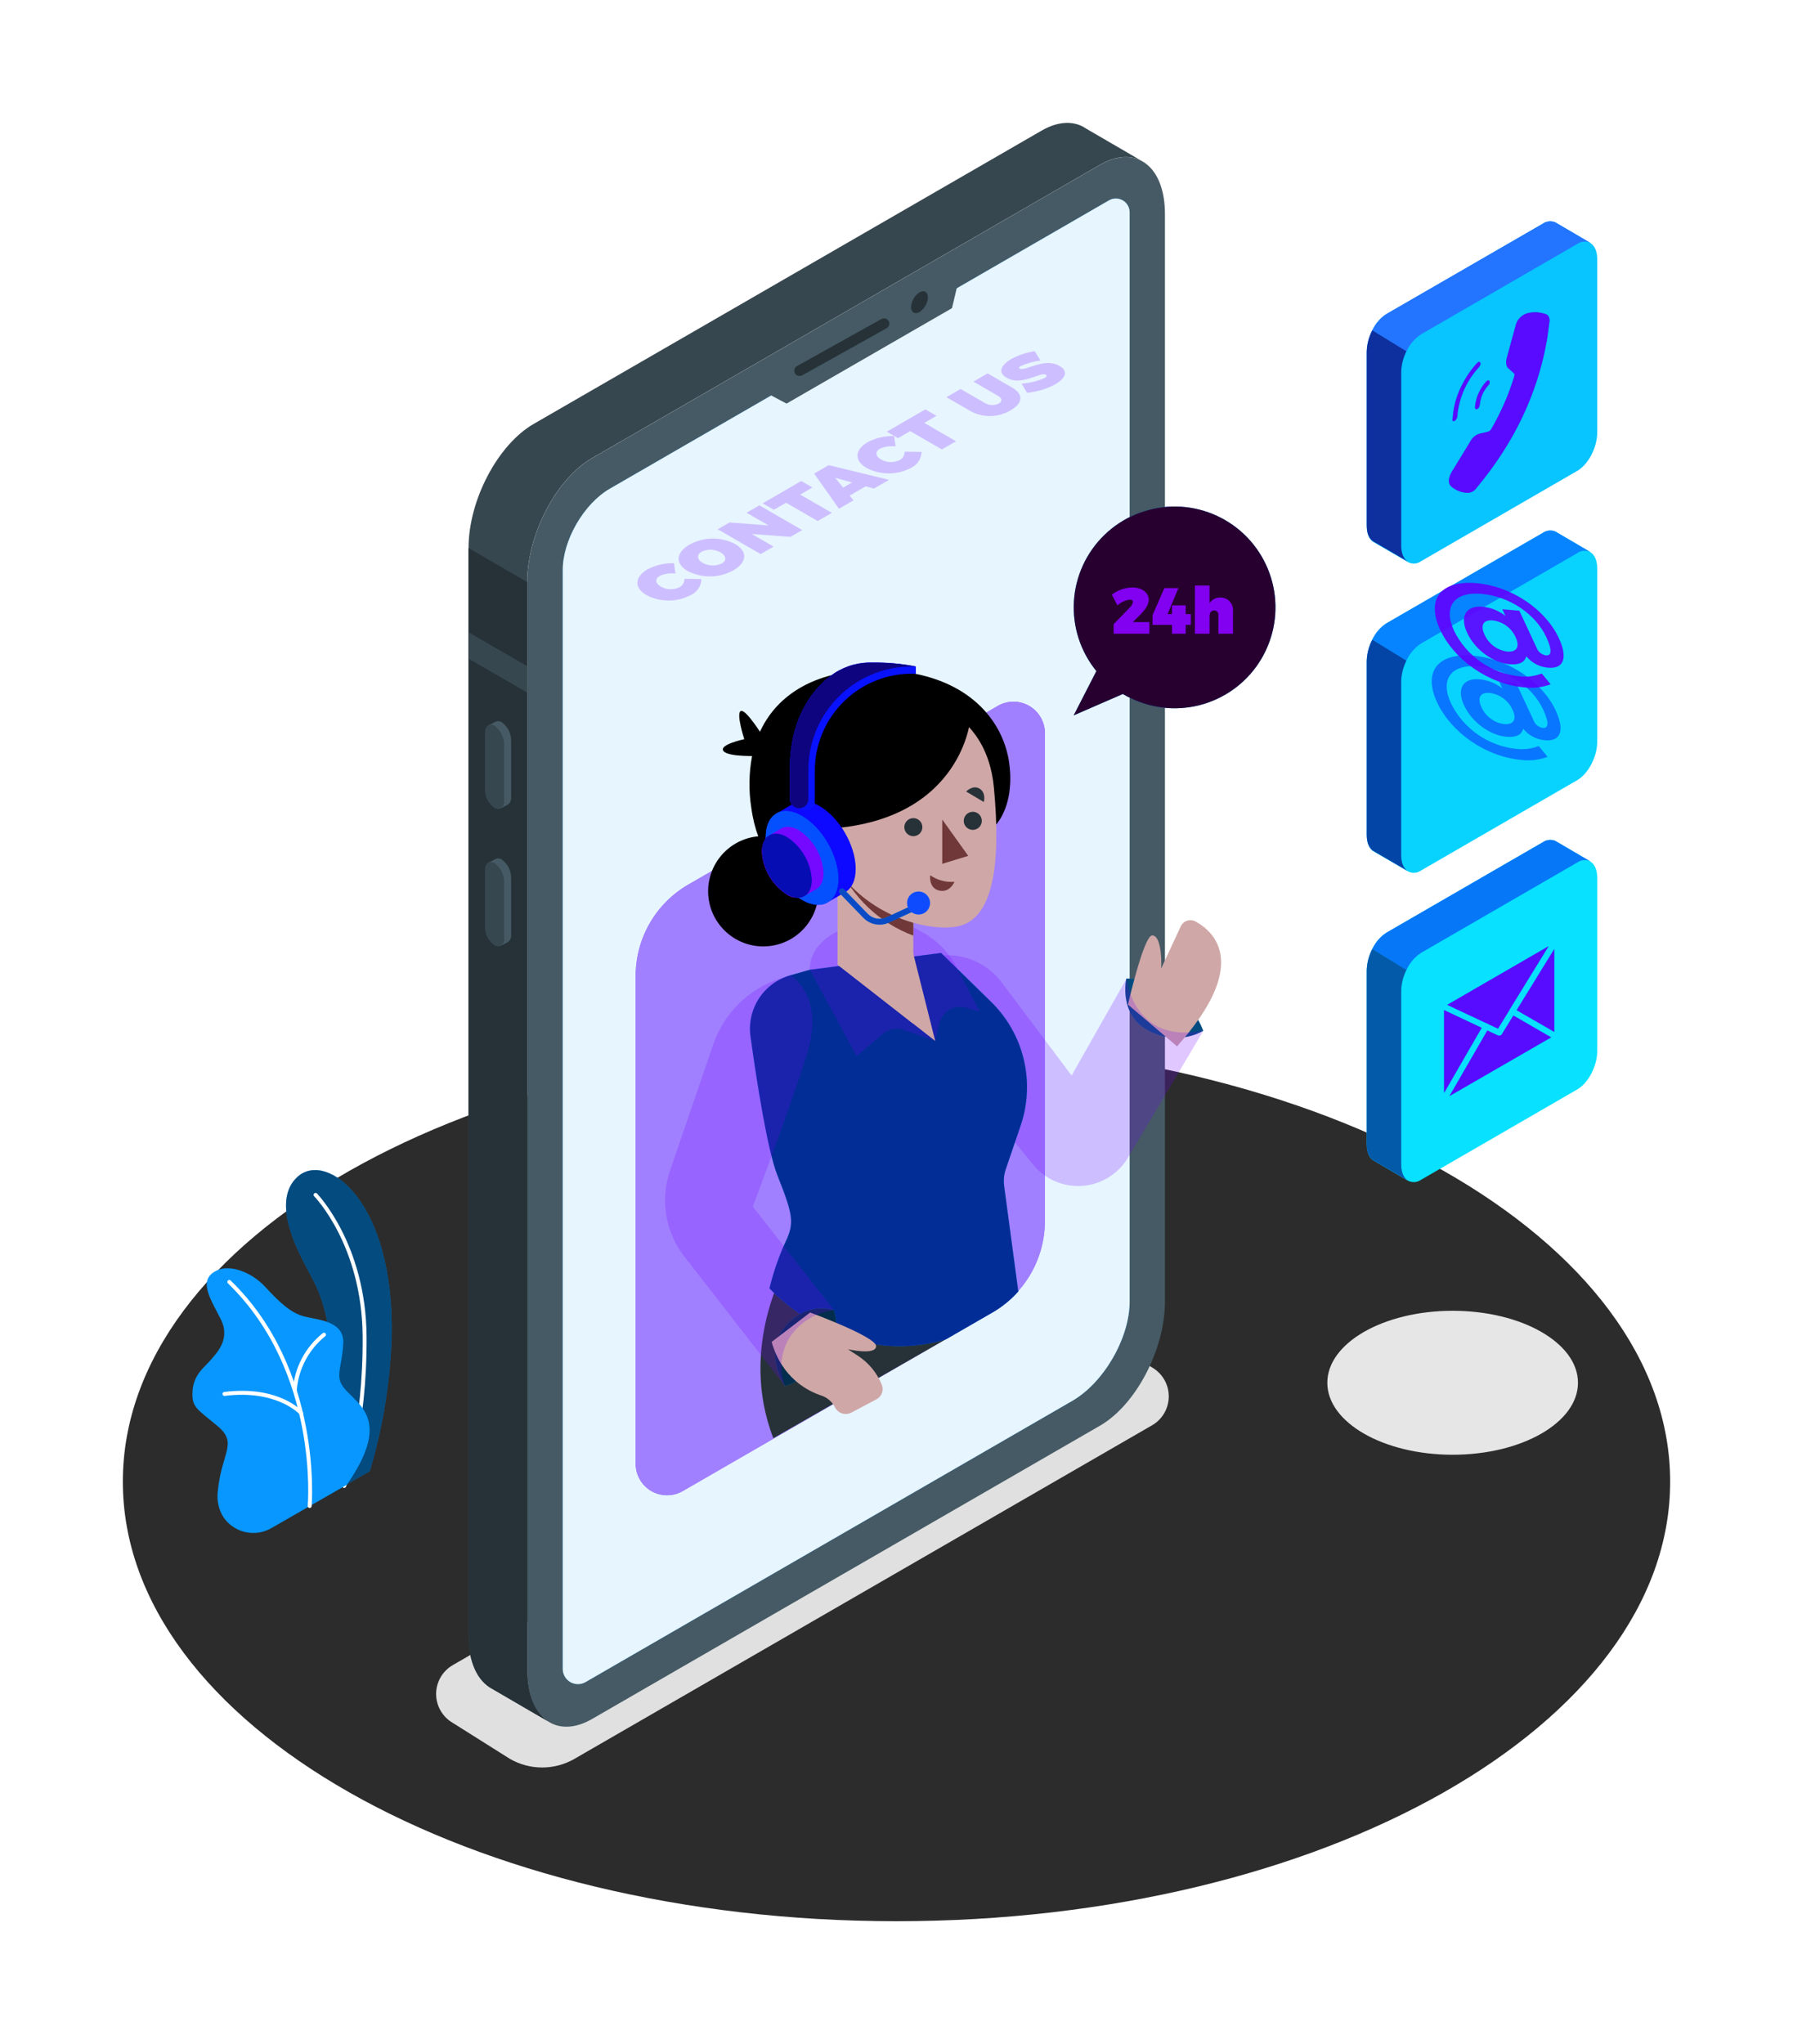<svg width="759" height="865" viewBox="0 0 759 865" fill="none" xmlns="http://www.w3.org/2000/svg">
<g filter="url(#filter0_d_169_1110)">
<path d="M379.5 781C198.627 781 52 697.719 52 594.986C52 492.253 198.627 408.972 379.5 408.972C560.373 408.972 707 492.253 707 594.986C707 697.719 560.373 781 379.5 781Z" fill="#2C2C2C"/>
<path d="M243.215 712.271L487.68 571.14C489.831 569.901 491.617 568.118 492.859 565.969C494.101 563.821 494.755 561.383 494.755 558.901C494.755 556.42 494.101 553.982 492.859 551.834C491.617 549.685 489.831 547.902 487.68 546.663L463.565 531.458C459.402 529.061 454.682 527.799 449.878 527.799C445.074 527.799 440.354 529.061 436.191 531.458L191.692 672.605C189.542 673.844 187.755 675.628 186.514 677.776C185.272 679.925 184.618 682.362 184.618 684.844C184.618 687.326 185.272 689.763 186.514 691.912C187.755 694.06 189.542 695.844 191.692 697.083L215.808 712.271C219.973 714.681 224.699 715.95 229.511 715.95C234.323 715.95 239.05 714.681 243.215 712.271Z" fill="#E0E0E0"/>
<path d="M614.924 583.603C585.625 583.603 561.873 569.966 561.873 553.144C561.873 536.321 585.625 522.684 614.924 522.684C644.224 522.684 667.976 536.321 667.976 553.144C667.976 569.966 644.224 583.603 614.924 583.603Z" fill="#E6E6E6"/>
<path d="M156.524 590.582L133.256 603.959C133.256 603.959 145.139 566.62 138.807 528.982C136.414 514.758 131.278 507.695 129.483 503.89C127.688 500.085 113.777 476.571 126.159 465.803C138.541 455.035 167.344 476.687 165.782 534.632C165.071 553.598 161.961 572.398 156.524 590.582Z" fill="#0897FF"/>
<path opacity="0.5" d="M156.524 590.582L133.256 603.959C133.256 603.959 145.139 566.62 138.807 528.982C136.414 514.758 131.278 507.695 129.483 503.89C127.688 500.085 113.777 476.571 126.159 465.803C138.541 455.035 167.344 476.687 165.782 534.632C165.071 553.598 161.961 572.398 156.524 590.582Z" fill="black"/>
<path d="M145.704 597.628C145.874 597.632 146.04 597.582 146.18 597.487C146.32 597.392 146.427 597.255 146.486 597.096C146.569 596.847 155.461 572.553 155.178 533.502C154.895 494.451 134.37 473.248 134.17 473.048C134.093 472.97 134.001 472.909 133.9 472.866C133.798 472.824 133.69 472.802 133.58 472.802C133.47 472.802 133.362 472.824 133.261 472.866C133.159 472.909 133.067 472.97 132.99 473.048C132.912 473.125 132.85 473.217 132.808 473.319C132.766 473.42 132.744 473.528 132.744 473.638C132.744 473.748 132.766 473.856 132.808 473.958C132.85 474.059 132.912 474.151 132.99 474.228C133.19 474.427 153.233 495 153.516 533.519C153.799 572.037 145.023 596.299 144.923 596.531C144.848 596.738 144.859 596.967 144.952 597.166C145.046 597.366 145.215 597.52 145.422 597.595C145.513 597.623 145.609 597.634 145.704 597.628Z" fill="white"/>
<path d="M146.818 596.299L115.007 614.578C111.693 616.537 107.761 617.175 103.997 616.365C100.233 615.555 96.912 613.356 94.697 610.207C92.592 606.932 91.704 603.021 92.188 599.157C93.717 582.639 100.897 578.834 92.105 571.472C83.313 564.111 81.019 563.596 81.518 556.517C82.016 549.438 86.853 546.347 89.146 543.555C91.44 540.764 97.789 534.914 93.468 526.273C89.146 517.632 83.246 509.274 92.188 505.452C97.523 503.159 106.415 506.216 112.265 512.564C118.115 518.912 122.935 523.482 128.536 525.01C134.137 526.539 145.804 526.789 145.306 536.443C144.807 546.098 142.248 549.405 144.541 553.709C148.862 561.751 167.66 566.321 146.818 596.299Z" fill="#0897FF"/>
<path d="M131.095 606.136C131.302 606.13 131.5 606.049 131.653 605.908C131.805 605.768 131.902 605.578 131.926 605.372C131.926 604.807 136.813 547.776 97.589 509.822C97.427 509.689 97.221 509.621 97.012 509.634C96.802 509.646 96.605 509.737 96.46 509.888C96.315 510.04 96.233 510.24 96.229 510.45C96.226 510.66 96.302 510.863 96.442 511.019C135.101 548.424 130.314 604.657 130.264 605.222C130.246 605.44 130.314 605.656 130.454 605.824C130.594 605.992 130.794 606.098 131.012 606.119L131.095 606.136Z" fill="white"/>
<path d="M124.797 557.049C125.006 557.049 125.208 556.971 125.362 556.829C125.516 556.688 125.611 556.493 125.628 556.284C125.976 551.865 127.221 547.562 129.287 543.64C131.353 539.717 134.196 536.256 137.644 533.469C137.734 533.406 137.81 533.326 137.869 533.233C137.928 533.14 137.968 533.037 137.986 532.929C138.005 532.82 138.002 532.71 137.977 532.603C137.953 532.496 137.907 532.395 137.843 532.305C137.782 532.216 137.703 532.14 137.612 532.081C137.521 532.023 137.419 531.983 137.312 531.965C137.205 531.946 137.096 531.949 136.99 531.973C136.884 531.998 136.785 532.043 136.697 532.106C133.022 535.019 129.994 538.664 127.802 542.809C125.611 546.953 124.304 551.508 123.966 556.185C123.947 556.407 124.017 556.627 124.16 556.798C124.303 556.97 124.508 557.077 124.73 557.098L124.797 557.049Z" fill="white"/>
<path d="M127.505 566.836C127.706 566.838 127.901 566.767 128.054 566.637C128.219 566.49 128.32 566.284 128.335 566.064C128.351 565.843 128.28 565.626 128.137 565.457C127.738 564.992 117.916 554.157 94.897 557.032C94.679 557.061 94.481 557.175 94.347 557.35C94.213 557.524 94.154 557.745 94.182 557.963C94.211 558.182 94.325 558.381 94.499 558.517C94.672 558.654 94.893 558.717 95.113 558.694C117.218 555.919 126.807 566.454 126.907 566.554C126.983 566.639 127.075 566.707 127.178 566.756C127.28 566.804 127.392 566.832 127.505 566.836Z" fill="white"/>
<path d="M250.661 695.404L465.659 571.29C480.833 562.532 493.132 539.035 493.132 518.812V58.513C493.132 38.29 480.833 29.001 465.659 37.758L250.661 161.873C235.486 170.63 223.187 194.127 223.187 214.35V674.649C223.187 694.856 235.486 704.162 250.661 695.404Z" fill="#455A64"/>
<path d="M225.897 147.399L440.912 23.284C447.393 19.546 453.343 19.113 458.047 21.407C458.623 21.695 459.178 22.023 459.709 22.387L483.808 36.395C478.955 33.487 472.606 33.703 465.642 37.725L250.644 161.839C235.47 170.597 223.171 194.094 223.171 214.317V674.616C223.171 685.318 226.611 692.895 232.096 696.484L208.313 682.642C202.246 679.418 198.34 671.525 198.34 660.209V199.91C198.34 179.653 210.722 156.156 225.897 147.399Z" fill="#37474F"/>
<path d="M223.187 214.317V674.616C223.187 685.318 226.628 692.895 232.112 696.484L208.312 682.642C202.246 679.418 198.34 671.525 198.34 660.209V199.91L223.104 214.284L223.187 214.317Z" fill="#263238"/>
<path d="M198.423 235.62L223.188 249.911V261.078L198.423 246.77V235.62Z" fill="#37474F"/>
<path d="M209.276 309.883C211.487 311.162 213.282 309.8 213.282 306.859V282.847C213.259 281.346 212.885 279.871 212.19 278.54C211.494 277.21 210.496 276.061 209.276 275.186C207.066 273.906 205.271 275.186 205.271 278.21V302.222C205.293 303.723 205.667 305.198 206.363 306.529C207.059 307.859 208.056 309.008 209.276 309.883Z" fill="#37474F"/>
<path d="M213.298 306.925V282.847C213.276 281.346 212.902 279.871 212.206 278.54C211.511 277.21 210.513 276.061 209.293 275.186C208.928 274.931 208.504 274.775 208.061 274.735C207.618 274.694 207.172 274.769 206.767 274.953L209.775 273.408C210.186 273.21 210.643 273.124 211.098 273.159C211.553 273.194 211.991 273.349 212.368 273.607C213.589 274.482 214.588 275.631 215.287 276.961C215.985 278.291 216.363 279.766 216.39 281.268V305.263C216.452 305.869 216.36 306.482 216.122 307.042C215.883 307.603 215.507 308.095 215.027 308.47L211.886 310.132C212.386 309.772 212.78 309.285 213.029 308.721C213.277 308.157 213.37 307.537 213.298 306.925Z" fill="#455A64"/>
<path d="M209.276 367.994C211.487 369.273 213.282 367.994 213.282 364.969V340.957C213.258 339.456 212.883 337.982 212.188 336.652C211.492 335.322 210.495 334.173 209.276 333.297C207.066 332.017 205.271 333.297 205.271 336.338V360.333C205.291 361.835 205.664 363.31 206.359 364.641C207.055 365.972 208.054 367.12 209.276 367.994Z" fill="#37474F"/>
<path d="M213.299 364.969V340.957C213.275 339.456 212.9 337.982 212.205 336.652C211.509 335.322 210.512 334.173 209.293 333.297C208.927 333.046 208.502 332.893 208.06 332.853C207.618 332.812 207.173 332.885 206.767 333.064L209.775 331.502C210.184 331.295 210.642 331.205 211.099 331.24C211.556 331.275 211.995 331.435 212.368 331.701C213.592 332.574 214.594 333.722 215.292 335.052C215.991 336.383 216.367 337.859 216.39 339.362V363.424C216.454 364.03 216.362 364.643 216.124 365.204C215.885 365.765 215.508 366.256 215.027 366.631L211.886 368.293C212.406 367.924 212.814 367.418 213.063 366.831C213.313 366.244 213.394 365.6 213.299 364.969Z" fill="#455A64"/>
<path d="M258.173 174.784L469.448 52.78C470.33 52.273 471.329 52.005 472.346 52.003C473.364 52.001 474.364 52.265 475.247 52.769C476.131 53.273 476.867 53.999 477.384 54.876C477.9 55.752 478.178 56.748 478.19 57.765V518.812C478.19 534.2 467.271 553.094 453.942 560.788L247.852 679.817C246.874 680.38 245.766 680.675 244.639 680.674C243.511 680.673 242.404 680.376 241.427 679.812C240.451 679.248 239.64 678.437 239.075 677.461C238.511 676.485 238.213 675.378 238.212 674.25V209.398C238.129 196.702 247.137 181.132 258.173 174.784Z" fill="#0897FF"/>
<path opacity="0.9" d="M258.173 174.784L469.448 52.78C470.33 52.273 471.329 52.005 472.346 52.003C473.364 52.001 474.364 52.265 475.247 52.769C476.131 53.273 476.867 53.999 477.384 54.876C477.9 55.752 478.178 56.748 478.19 57.765V518.812C478.19 534.2 467.271 553.094 453.942 560.788L247.852 679.817C246.874 680.38 245.766 680.675 244.639 680.674C243.511 680.673 242.404 680.376 241.427 679.812C240.451 679.248 239.64 678.437 239.075 677.461C238.511 676.485 238.213 675.378 238.212 674.25V209.398C238.129 196.702 247.137 181.132 258.173 174.784Z" fill="white"/>
<path d="M406.258 84.635L402.984 98.411L332.947 138.791L320.847 132.344L406.258 84.635Z" fill="#455A64"/>
<path d="M385.666 97.946C385.666 100.239 387.328 101.153 389.256 100.023C390.291 99.336 391.15 98.416 391.765 97.337C392.38 96.257 392.733 95.049 392.796 93.808C392.796 91.532 391.134 90.601 389.206 91.748C388.171 92.431 387.312 93.348 386.697 94.425C386.082 95.501 385.729 96.708 385.666 97.946Z" fill="#263238"/>
<path d="M338.481 127.109C338.864 127.106 339.241 127.009 339.578 126.827L375.345 106.886C375.85 106.589 376.219 106.107 376.373 105.542C376.527 104.978 376.454 104.375 376.17 103.863C375.886 103.351 375.413 102.97 374.852 102.802C374.291 102.635 373.686 102.693 373.167 102.964L337.384 122.905C336.949 123.147 336.607 123.526 336.411 123.984C336.216 124.441 336.178 124.951 336.303 125.432C336.429 125.914 336.711 126.34 337.105 126.643C337.499 126.947 337.984 127.111 338.481 127.109Z" fill="#263238"/>
<path d="M279.348 211.664C277.165 212.919 277.326 214.834 279.729 216.222C280.931 216.916 282.285 217.302 283.673 217.346C285.06 217.39 286.436 217.091 287.68 216.475C288.315 216.127 288.842 215.611 289.204 214.985C289.565 214.358 289.749 213.644 289.733 212.92L296.909 213.052C296.882 214.448 296.468 215.808 295.712 216.982C294.957 218.155 293.89 219.096 292.631 219.698C289.725 221.279 286.474 222.119 283.167 222.144C279.859 222.169 276.596 221.378 273.667 219.842C268.328 216.759 268.541 212.104 274.269 208.828C277.674 207.077 281.469 206.223 285.296 206.347L285.948 210.735C283.704 210.429 281.42 210.75 279.348 211.664Z" fill="#7400FF" fill-opacity="0.22"/>
<path d="M311.167 198.196C316.549 201.303 316.26 205.992 310.498 209.324C307.545 210.971 304.23 211.862 300.85 211.919C297.47 211.977 294.127 211.198 291.121 209.652C285.739 206.544 286.028 201.856 291.79 198.523C294.739 196.867 298.055 195.969 301.437 195.912C304.819 195.855 308.163 196.64 311.167 198.196ZM297.413 206.165C298.663 206.853 300.059 207.234 301.486 207.277C302.912 207.32 304.328 207.023 305.618 206.411C307.684 205.224 307.479 203.187 305.033 201.774C303.822 201.082 302.463 200.691 301.069 200.635C299.676 200.578 298.289 200.858 297.026 201.451C294.929 202.658 294.923 204.727 297.413 206.165Z" fill="#7400FF" fill-opacity="0.22"/>
<path d="M308.802 189.097L325.344 190.357L316.018 184.973L321.456 181.837L339.603 192.314L334.606 195.186L318.195 193.964L327.463 199.315L321.995 202.472L303.805 191.97L308.802 189.097Z" fill="#7400FF" fill-opacity="0.22"/>
<path d="M339.175 171.551L343.924 174.293L338.741 177.288L352.153 185.032L346.146 188.492L332.733 180.748L327.581 183.723L322.847 180.989L339.175 171.551Z" fill="#7400FF" fill-opacity="0.22"/>
<path d="M366.468 173.799L359.65 177.731L361.286 179.75L355.132 183.297L344.643 168.395L350.806 164.833L376.341 171.055L369.947 174.752L366.468 173.799ZM360.692 172.172L353.558 170.203L356.92 174.35L360.692 172.172Z" fill="#7400FF" fill-opacity="0.22"/>
<path d="M372.526 157.855C370.358 159.118 370.504 161.025 372.922 162.421C374.125 163.112 375.479 163.497 376.866 163.541C378.252 163.585 379.629 163.287 380.873 162.674C381.507 162.32 382.033 161.802 382.396 161.173C382.758 160.545 382.944 159.83 382.934 159.105L390.111 159.237C390.074 160.633 389.655 161.993 388.899 163.167C388.143 164.341 387.08 165.286 385.824 165.897C382.916 167.479 379.662 168.319 376.352 168.343C373.041 168.367 369.776 167.573 366.846 166.033C361.507 162.95 361.728 158.28 367.448 155.019C370.859 153.276 374.654 152.418 378.483 152.524L379.12 156.903C376.877 156.619 374.598 156.948 372.526 157.855Z" fill="#7400FF" fill-opacity="0.22"/>
<path d="M391.699 141.232L396.433 143.965L391.25 146.96L404.706 154.729L398.698 158.188L385.286 150.445L380.134 153.419L375.399 150.686L391.699 141.232Z" fill="#7400FF" fill-opacity="0.22"/>
<path d="M422.843 138.735C424.317 137.878 424.306 136.567 422.507 135.528L412.045 129.488L418.046 126.006L428.509 132.046C433.33 134.83 433.107 138.539 427.814 141.625C425.301 143.132 422.443 143.969 419.513 144.056C416.584 144.142 413.682 143.475 411.085 142.118L400.623 136.078L406.639 132.604L417.101 138.644C417.979 139.124 418.96 139.383 419.961 139.399C420.961 139.415 421.95 139.187 422.843 138.735Z" fill="#7400FF" fill-opacity="0.22"/>
<path d="M432.058 122.906C431.386 123.305 431.156 123.671 431.703 123.987C433.976 125.3 441.953 119.062 448.53 122.859C452.559 125.185 450.803 128.26 446.716 130.621C443.012 132.632 438.93 133.85 434.73 134.198L432.447 130.309C435.811 130.141 439.113 129.338 442.179 127.943C443.065 127.438 443.348 126.949 442.7 126.575C440.34 125.212 432.499 131.548 426.124 127.867C422.497 125.773 423.336 122.726 427.998 119.968C431.111 118.254 434.513 117.128 438.033 116.645L440.427 120.542C437.545 120.954 434.73 121.749 432.058 122.906Z" fill="#7400FF" fill-opacity="0.22"/>
<path d="M464.113 251.988C457.37 243.707 453.975 233.2 454.599 222.54C455.224 211.879 459.821 201.84 467.485 194.402C475.149 186.964 485.323 182.668 495.999 182.362C506.675 182.056 517.078 185.761 525.156 192.747C533.234 199.733 538.4 209.493 539.635 220.1C540.869 230.707 538.083 241.392 531.825 250.046C525.568 258.7 516.294 264.695 505.832 266.848C495.371 269.001 484.483 267.156 475.315 261.676L454.507 270.716L464.113 251.988Z" fill="#0897FF"/>
<path d="M464.113 251.988C457.37 243.707 453.975 233.2 454.599 222.54C455.224 211.879 459.821 201.84 467.485 194.402C475.149 186.964 485.323 182.668 495.999 182.362C506.675 182.056 517.078 185.761 525.156 192.747C533.234 199.733 538.4 209.493 539.635 220.1C540.869 230.707 538.083 241.392 531.825 250.046C525.568 258.7 516.294 264.695 505.832 266.848C495.371 269.001 484.483 267.156 475.315 261.676L454.507 270.716L464.113 251.988Z" fill="#270030"/>
<path d="M479.584 222.742C479.584 222.094 479.119 221.728 478.271 221.728C476.305 221.986 474.469 222.851 473.019 224.204L470.659 219.618C473.143 217.749 476.144 216.692 479.252 216.593C483.241 216.593 486.265 218.687 486.265 221.811C486.265 224.038 484.603 226.182 482.476 228.325L479.501 231.266H486.531V236.152H471.424V232.147L478.155 225.185C478.88 224.543 479.38 223.688 479.584 222.742Z" fill="#8201F0"/>
<path d="M498.83 216.876L494.242 227.876H496.121V224.171H501.904V227.876H504.098V232.413H501.904V236.152H496.121V232.413H487.894V228.292L492.88 216.876H498.83Z" fill="#8201F0"/>
<path d="M521.949 226.564V236.152H515.766V228.342C515.802 228.088 515.782 227.829 515.709 227.582C515.636 227.336 515.511 227.108 515.343 226.915C515.174 226.721 514.966 226.566 514.732 226.459C514.498 226.353 514.244 226.298 513.988 226.298C512.774 226.298 512.01 227.245 512.01 228.707V236.152H505.827V215.779H512.01V223.274C512.494 222.509 513.168 221.884 513.966 221.458C514.764 221.033 515.659 220.823 516.564 220.847C517.305 220.828 518.042 220.966 518.726 221.251C519.41 221.536 520.026 221.962 520.535 222.502C521.043 223.041 521.432 223.682 521.675 224.382C521.919 225.082 522.012 225.825 521.949 226.564Z" fill="#8201F0"/>
<path d="M269.076 380.972V587.442C269.072 589.777 269.684 592.072 270.85 594.095C272.015 596.119 273.694 597.8 275.715 598.969C277.737 600.138 280.031 600.754 282.367 600.755C284.703 600.756 286.997 600.142 289.02 598.974L400.242 534.765L419.953 523.399C426.741 519.475 432.38 513.838 436.305 507.052C440.231 500.266 442.307 492.569 442.324 484.73V278.244C442.328 275.908 441.716 273.613 440.55 271.59C439.385 269.566 437.706 267.885 435.685 266.716C433.663 265.547 431.369 264.931 429.033 264.93C426.697 264.929 424.403 265.544 422.38 266.711L291.413 342.303C284.623 346.221 278.984 351.857 275.062 358.645C271.141 365.433 269.077 373.133 269.076 380.972Z" fill="#4200FF"/>
<path opacity="0.5" d="M269.076 380.972V587.442C269.072 589.777 269.684 592.072 270.85 594.095C272.015 596.119 273.694 597.8 275.715 598.969C277.737 600.138 280.031 600.754 282.367 600.755C284.703 600.756 286.997 600.142 289.02 598.974L400.242 534.765L419.953 523.399C426.741 519.475 432.38 513.838 436.305 507.052C440.231 500.266 442.307 492.569 442.324 484.73V278.244C442.328 275.908 441.716 273.613 440.55 271.59C439.385 269.566 437.706 267.885 435.685 266.716C433.663 265.547 431.369 264.931 429.033 264.93C426.697 264.929 424.403 265.544 422.38 266.711L291.413 342.303C284.623 346.221 278.984 351.857 275.062 358.645C271.141 365.433 269.077 373.133 269.076 380.972Z" fill="white"/>
<path d="M333.146 503.142C333.146 503.142 312.321 537.673 327.362 576.607L400.292 534.765L333.146 503.142Z" fill="#263238"/>
<path d="M299.935 347.998C298.359 335.201 307.458 323.549 320.258 321.973C333.057 320.397 344.712 329.494 346.288 342.292C347.864 355.089 338.765 366.742 325.965 368.317C313.165 369.893 301.511 360.796 299.935 347.998Z" fill="black"/>
<path d="M322.991 279.656C322.991 279.656 315.828 268.024 313.634 268.871C311.44 269.719 315.063 280.803 315.063 280.803C315.063 280.803 304.227 283.063 306.238 285.788C308.249 288.513 321.495 287.865 321.495 287.865L322.991 279.656Z" fill="black"/>
<path d="M318.005 309.634C322.991 347.089 354.57 347.089 354.57 347.089L420.718 317.976C420.718 317.976 425.704 313.605 427.233 303.568C427.82 299.457 427.82 295.283 427.233 291.172C427.233 291.172 427.233 291.089 427.233 291.056C425.122 275.302 413.338 258.369 387.677 253.168C382.053 252.033 376.328 251.476 370.591 251.506C367.816 251.497 365.042 251.635 362.281 251.922C342.337 253.883 328.36 263.188 321.695 277.662C320.196 280.929 319.08 284.358 318.371 287.882C317.018 295.059 316.895 302.415 318.005 309.634Z" fill="black"/>
<path d="M476.811 382.085C476.811 382.085 500.295 381.271 509.336 404.153C509.336 404.153 499.364 410.883 486.284 404.153C473.204 397.423 476.811 382.085 476.811 382.085Z" fill="#0897FF"/>
<path opacity="0.5" d="M476.811 382.085C476.811 382.085 500.295 381.271 509.336 404.153C509.336 404.153 499.364 410.883 486.284 404.153C473.204 397.423 476.811 382.085 476.811 382.085Z" fill="black"/>
<path d="M477.476 393.102C477.476 393.102 484.124 364.222 487.631 363.873C491.137 363.524 491.819 372.68 491.536 377.848L499.846 359.967C500.11 359.412 500.485 358.916 500.947 358.511C501.41 358.105 501.951 357.799 502.536 357.611C503.122 357.422 503.739 357.356 504.352 357.415C504.964 357.475 505.557 357.659 506.096 357.957C514.406 362.527 528.981 376.419 498.251 410.767L477.476 393.102Z" fill="#CFA7A7"/>
<path d="M392.38 373.128L397.366 372.48C402.391 371.814 407.503 372.497 412.176 374.46C416.85 376.422 420.916 379.593 423.959 383.647L453.626 423.13L476.894 382.085C476.894 382.085 479.686 410.002 509.419 404.153L477.492 457.877C475.472 461.278 472.659 464.14 469.294 466.221C465.93 468.302 462.112 469.54 458.166 469.829C454.22 470.117 450.262 469.449 446.63 467.88C442.998 466.311 439.799 463.889 437.305 460.818L409.981 427.234L392.38 373.128Z" fill="#7400FF" fill-opacity="0.22"/>
<path d="M329.058 465.271C335.706 482.121 336.437 485.411 332.382 493.836C329.558 500.059 327.331 506.535 325.734 513.179C325.734 513.179 356.547 547.71 400.408 534.781L420.119 523.415C424.219 521.052 427.911 518.044 431.056 514.508L425.056 469.775C424.754 467.42 424.992 465.027 425.754 462.779L432.053 444.317C435.126 435.3 435.584 425.597 433.372 416.33C431.16 407.064 426.37 398.613 419.554 391.956L398.38 371.267L342.769 378.379L334.459 380.756C329.019 382.329 324.329 385.812 321.251 390.565C318.174 395.318 316.915 401.022 317.706 406.629C320.432 426.237 324.886 454.686 329.058 465.271Z" fill="#0897FF"/>
<path opacity="0.7" d="M329.058 465.271C335.706 482.121 336.437 485.411 332.382 493.836C329.558 500.059 327.331 506.535 325.734 513.179C325.734 513.179 356.547 547.71 400.408 534.781L420.119 523.415C424.219 521.052 427.911 518.044 431.056 514.508L425.056 469.775C424.754 467.42 424.992 465.027 425.754 462.779L432.053 444.317C435.126 435.3 435.584 425.597 433.372 416.33C431.16 407.064 426.37 398.613 419.554 391.956L398.38 371.267L342.769 378.379L334.459 380.756C329.019 382.329 324.329 385.812 321.251 390.565C318.174 395.318 316.915 401.022 317.706 406.629C320.432 426.237 324.886 454.686 329.058 465.271Z" fill="#02006A"/>
<path d="M362.597 414.937L373.733 405.449C374.912 404.44 376.334 403.757 377.858 403.465C379.383 403.174 380.957 403.285 382.425 403.787L395.887 408.423L397.699 400.879C397.981 399.706 398.499 398.601 399.22 397.633C399.941 396.665 400.851 395.852 401.895 395.245C402.939 394.638 404.095 394.249 405.293 394.1C406.491 393.952 407.707 394.048 408.868 394.382L414.701 396.044L404.829 377.133C401.605 370.974 396.64 365.9 390.552 362.543L386.68 360.416L354.686 362.078C354.686 362.078 342.769 367.063 342.769 378.28L362.597 414.838" fill="#7400FF" fill-opacity="0.22"/>
<path d="M354.553 376.252L386.63 401.245V321.665H354.553V376.252Z" fill="#CFA7A7"/>
<path d="M386.131 369.689L395.887 408.49L354.686 376.252L386.131 369.689Z" fill="#CFA7A7"/>
<path d="M386.63 363.922C379.497 361.274 372.977 357.204 367.466 351.96C361.955 346.715 357.567 340.405 354.57 333.413V321.665H386.646L386.63 363.922Z" fill="#703838"/>
<path d="M379.716 262.69C391.882 262.69 417.743 269.47 420.735 301.308C423.726 333.147 420.834 357.807 404.414 360.2C387.993 362.593 349.833 350.678 344.714 309.468C339.595 268.257 367.866 262.69 379.716 262.69Z" fill="#CFA7A7"/>
<path d="M398.862 314.785V333.546L409.865 330.173L398.862 314.785Z" fill="#703838"/>
<path d="M386.63 321.847C384.519 321.847 382.807 320.136 382.807 318.025C382.807 315.915 384.519 314.203 386.63 314.203C388.741 314.203 390.453 315.915 390.453 318.025C390.453 320.136 388.741 321.847 386.63 321.847Z" fill="#263238"/>
<path d="M407.97 315.367C407.973 316.122 408.2 316.859 408.622 317.485C409.044 318.112 409.642 318.599 410.341 318.886C411.04 319.173 411.808 319.246 412.549 319.097C413.289 318.947 413.969 318.582 414.501 318.047C415.034 317.512 415.397 316.83 415.543 316.09C415.689 315.349 415.612 314.581 415.323 313.884C415.033 313.186 414.543 312.59 413.915 312.171C413.286 311.752 412.548 311.528 411.793 311.528C411.289 311.528 410.791 311.627 410.326 311.821C409.861 312.014 409.439 312.297 409.084 312.653C408.729 313.01 408.447 313.433 408.256 313.899C408.065 314.365 407.968 314.863 407.97 315.367Z" fill="#263238"/>
<path d="M416.463 307.39L408.984 302.954C408.984 302.954 411.843 299.979 414.701 301.757C417.56 303.535 416.463 307.39 416.463 307.39Z" fill="#263238"/>
<path d="M404.031 341.157C400.389 341.423 396.764 340.45 393.743 338.398C393.743 338.398 393.029 343.832 397.583 344.862C402.137 345.893 404.031 341.157 404.031 341.157Z" fill="#703838"/>
<path d="M410.563 273.524C410.563 273.524 405.992 317.477 346.21 318.856C346.21 318.856 328.144 275.169 363.844 260.978C399.544 246.787 410.563 273.524 410.563 273.524Z" fill="black"/>
<path d="M328.609 312.276L335.955 308.022C338.747 306.36 342.603 306.593 346.874 309.052C355.351 313.938 362.231 325.852 362.231 335.64C362.231 340.542 360.569 343.948 357.711 345.61L350.498 349.764L350.082 349.997L349.833 350.147C347.107 351.476 343.467 351.16 339.462 348.85C330.986 343.865 324.105 332.05 324.105 322.263C324.155 317.311 325.867 313.888 328.609 312.276Z" fill="#0D08FF"/>
<path d="M328.667 337.305C322.673 326.925 322.673 315.705 328.667 312.246C334.661 308.786 344.379 314.395 350.373 324.775C356.367 335.155 356.367 346.375 350.373 349.835C344.379 353.295 334.661 347.685 328.667 337.305Z" fill="#0897FF"/>
<path opacity="0.5" d="M328.667 337.305C322.673 326.925 322.673 315.705 328.667 312.246C334.661 308.786 344.379 314.395 350.373 324.775C356.367 335.155 356.367 346.375 350.373 349.835C344.379 353.295 334.661 347.685 328.667 337.305Z" fill="#000AFF"/>
<path d="M325.667 321.498L330.653 318.59C332.548 317.46 335.191 317.61 338.116 319.288C341.171 321.285 343.714 323.972 345.539 327.133C347.364 330.294 348.419 333.84 348.62 337.484C348.62 340.808 347.44 343.184 345.528 344.281L340.542 347.122C340.454 347.187 340.359 347.243 340.26 347.288L340.093 347.388C338.925 347.831 337.665 347.981 336.425 347.825C335.185 347.668 334.002 347.21 332.98 346.491C329.927 344.496 327.385 341.811 325.56 338.653C323.736 335.495 322.679 331.953 322.476 328.312C322.609 324.938 323.772 322.595 325.667 321.498Z" fill="#7508FF"/>
<path d="M322.609 328.278C322.812 331.92 323.869 335.462 325.694 338.62C327.518 341.778 330.06 344.463 333.113 346.458C338.93 349.781 343.634 347.089 343.634 340.392C343.437 336.748 342.381 333.201 340.553 330.042C338.724 326.883 336.175 324.2 333.113 322.213C327.313 318.856 322.609 321.565 322.609 328.278Z" fill="#0812FF"/>
<path opacity="0.3" d="M322.609 328.278C322.812 331.92 323.869 335.462 325.694 338.62C327.518 341.778 330.06 344.463 333.113 346.458C338.93 349.781 343.634 347.089 343.634 340.392C343.437 336.748 342.381 333.201 340.553 330.042C338.724 326.883 336.175 324.2 333.113 322.213C327.313 318.856 322.609 321.565 322.609 328.278Z" fill="black"/>
<path d="M351.428 254.115C356.193 250.436 362.028 248.411 368.048 248.349H369.528C375.624 248.283 381.71 248.84 387.693 250.011C386.596 250.011 385.499 250.011 384.369 250.011H387.693V253.102H384.602C373.948 253.464 363.852 257.954 356.449 265.623C349.046 273.291 344.915 283.538 344.93 294.196V307.274C344.93 307.791 344.822 308.302 344.612 308.775C344.402 309.247 344.095 309.67 343.711 310.017C343.327 310.363 342.875 310.624 342.383 310.785C341.892 310.945 341.372 311 340.858 310.946H340.476L337.151 309.916C337.373 309.986 337.602 310.031 337.833 310.049C336.842 309.915 335.935 309.42 335.285 308.66C334.635 307.9 334.288 306.928 334.309 305.928V293.797C334.343 271.846 343.833 260.048 351.428 254.115Z" fill="#0812FF"/>
<path d="M372.353 359.286C373.724 359.286 375.079 358.992 376.326 358.422L386.713 353.62C386.876 353.562 387.024 353.47 387.15 353.352C387.275 353.233 387.375 353.09 387.442 352.931C387.509 352.772 387.542 352.601 387.54 352.429C387.538 352.256 387.499 352.086 387.428 351.929C387.356 351.772 387.253 351.632 387.124 351.517C386.995 351.402 386.844 351.315 386.68 351.261C386.516 351.208 386.343 351.189 386.171 351.206C385.999 351.223 385.833 351.275 385.683 351.36L375.295 356.162C373.97 356.778 372.486 356.965 371.05 356.697C369.614 356.429 368.297 355.719 367.284 354.667L357.312 344.364C357.078 344.13 356.762 343.999 356.431 343.999C356.101 343.999 355.784 344.13 355.55 344.364C355.321 344.6 355.192 344.916 355.192 345.245C355.192 345.573 355.321 345.889 355.55 346.125L365.522 356.428C366.41 357.339 367.473 358.062 368.646 358.553C369.82 359.044 371.081 359.294 372.353 359.286Z" fill="#0897FF"/>
<path opacity="0.5" d="M372.353 359.286C373.724 359.286 375.079 358.992 376.326 358.422L386.713 353.62C386.876 353.562 387.024 353.47 387.15 353.352C387.275 353.233 387.375 353.09 387.442 352.931C387.509 352.772 387.542 352.601 387.54 352.429C387.538 352.256 387.499 352.086 387.428 351.929C387.356 351.772 387.253 351.632 387.124 351.517C386.995 351.402 386.844 351.315 386.68 351.261C386.516 351.208 386.343 351.189 386.171 351.206C385.999 351.223 385.833 351.275 385.683 351.36L375.295 356.162C373.97 356.778 372.486 356.965 371.05 356.697C369.614 356.429 368.297 355.719 367.284 354.667L357.312 344.364C357.078 344.13 356.762 343.999 356.431 343.999C356.101 343.999 355.784 344.13 355.55 344.364C355.321 344.6 355.192 344.916 355.192 345.245C355.192 345.573 355.321 345.889 355.55 346.125L365.522 356.428C366.41 357.339 367.473 358.062 368.646 358.553C369.82 359.044 371.081 359.294 372.353 359.286Z" fill="#0B008E"/>
<path d="M383.987 350.13C383.987 351.09 384.272 352.028 384.805 352.826C385.338 353.624 386.096 354.246 386.983 354.613C387.87 354.98 388.846 355.076 389.787 354.889C390.728 354.702 391.593 354.24 392.272 353.561C392.951 352.883 393.413 352.018 393.6 351.077C393.787 350.135 393.691 349.16 393.324 348.273C392.957 347.387 392.335 346.629 391.537 346.096C390.738 345.562 389.8 345.278 388.84 345.278C387.553 345.278 386.319 345.789 385.409 346.699C384.499 347.609 383.987 348.843 383.987 350.13Z" fill="#0897FF"/>
<path opacity="0.5" d="M383.987 350.13C383.987 351.09 384.272 352.028 384.805 352.826C385.338 353.624 386.096 354.246 386.983 354.613C387.87 354.98 388.846 355.076 389.787 354.889C390.728 354.702 391.593 354.24 392.272 353.561C392.951 352.883 393.413 352.018 393.6 351.077C393.787 350.135 393.691 349.16 393.324 348.273C392.957 347.387 392.335 346.629 391.537 346.096C390.738 345.562 389.8 345.278 388.84 345.278C387.553 345.278 386.319 345.789 385.409 346.699C384.499 347.609 383.987 348.843 383.987 350.13Z" fill="#1400FF"/>
<path d="M334.343 293.797V305.928C334.321 306.928 334.669 307.9 335.319 308.66C335.968 309.42 336.875 309.915 337.866 310.049C338.414 310.107 338.967 310.05 339.491 309.88C340.015 309.71 340.497 309.432 340.906 309.064C341.315 308.696 341.642 308.245 341.866 307.742C342.09 307.239 342.205 306.695 342.204 306.144V293.797C342.195 287.905 343.378 282.071 345.682 276.648C347.986 271.224 351.364 266.323 355.612 262.238C359.86 258.154 364.891 254.971 370.401 252.881C375.912 250.791 381.788 249.837 387.677 250.077C381.694 248.907 375.607 248.35 369.511 248.416H368.065C362.045 248.478 356.209 250.502 351.445 254.182C343.833 260.048 334.343 271.846 334.343 293.797Z" fill="#1C08FF"/>
<path opacity="0.5" d="M334.343 293.797V305.928C334.321 306.928 334.669 307.9 335.319 308.66C335.968 309.42 336.875 309.915 337.866 310.049C338.414 310.107 338.967 310.05 339.491 309.88C340.015 309.71 340.497 309.432 340.906 309.064C341.315 308.696 341.642 308.245 341.866 307.742C342.09 307.239 342.205 306.695 342.204 306.144V293.797C342.195 287.905 343.378 282.071 345.682 276.648C347.986 271.224 351.364 266.323 355.612 262.238C359.86 258.154 364.891 254.971 370.401 252.881C375.912 250.791 381.788 249.837 387.677 250.077C381.694 248.907 375.607 248.35 369.511 248.416H368.065C362.045 248.478 356.209 250.502 351.445 254.182C343.833 260.048 334.343 271.846 334.343 293.797Z" fill="black"/>
<path d="M353.024 522.402C353.024 522.402 361.068 544.552 332.315 554.523C332.315 554.523 322.925 540.73 332.315 529.447C341.706 518.164 353.024 522.402 353.024 522.402Z" fill="#0897FF"/>
<path opacity="0.7" d="M353.024 522.402C353.024 522.402 361.068 544.552 332.315 554.523C332.315 554.523 322.925 540.73 332.315 529.447C341.706 518.164 353.024 522.402 353.024 522.402Z" fill="black"/>
<path d="M342.935 523.415C342.935 523.415 371.023 533.701 370.874 537.689C370.724 541.678 358.941 538.952 358.941 538.952L363.245 541.777C367.778 544.735 371.289 549.017 373.3 554.041C373.739 555.149 373.754 556.38 373.343 557.498C372.933 558.617 372.125 559.545 371.073 560.106L360.403 565.756C359.801 566.076 359.14 566.271 358.461 566.331C357.781 566.391 357.097 566.314 356.447 566.105C355.798 565.896 355.197 565.559 354.681 565.114C354.164 564.668 353.742 564.124 353.439 563.513C352.844 562.338 352.023 561.292 351.021 560.437C350.02 559.581 348.859 558.932 347.606 558.528C341.805 556.6 330.985 551.05 326.648 535.862L342.935 523.415Z" fill="#CFA7A7"/>
<path d="M334.509 380.722C334.509 380.722 349.467 389.031 341.523 414.256C333.578 439.481 318.67 478.615 318.67 478.615L353.024 522.402C349.354 522.844 345.818 524.056 342.648 525.957C339.478 527.858 336.744 530.406 334.625 533.435C332.596 536.516 331.328 540.034 330.926 543.7C330.525 547.367 331.001 551.076 332.315 554.523L289.668 499.686C285.724 494.618 283.105 488.647 282.049 482.314C280.993 475.98 281.532 469.483 283.618 463.41L301.9 410.035C304.135 403.515 307.849 397.601 312.75 392.755C317.652 387.909 323.609 384.263 330.155 382.102L334.509 380.722Z" fill="#7400FF" fill-opacity="0.22"/>
<path d="M587.002 231.715L653.101 193.495C653.861 192.968 654.741 192.639 655.661 192.537C656.581 192.436 657.512 192.565 658.369 192.914C658.55 192.997 658.722 193.097 658.885 193.213L673.261 201.638H673.161C674.973 202.668 676.12 205.061 676.12 208.484V281.999C676.12 288.214 672.347 295.442 667.677 298.134L601.578 336.354C600.74 336.961 599.741 337.308 598.707 337.352C597.673 337.396 596.649 337.136 595.761 336.604C595.806 336.621 595.846 336.65 595.878 336.687L581.601 328.378C579.739 327.381 578.559 324.955 578.559 321.482V247.851C578.559 241.636 582.266 234.407 587.002 231.715Z" fill="#08D3FF"/>
<path d="M580.919 238.678C582.257 235.834 584.364 233.422 587.002 231.715L653.101 193.495C653.861 192.968 654.741 192.639 655.661 192.537C656.581 192.436 657.512 192.565 658.369 192.914C658.55 192.997 658.723 193.097 658.885 193.213L673.261 201.638C672.382 201.188 671.395 200.989 670.411 201.063C669.426 201.136 668.48 201.479 667.677 202.053L601.578 240.273C598.85 242.056 596.688 244.582 595.346 247.551L580.919 238.678Z" fill="#086BFF" fill-opacity="0.89"/>
<path d="M593.135 329.89C593.135 333.214 594.199 335.523 595.877 336.537L581.601 328.228C579.739 327.231 578.559 324.805 578.559 321.332V247.851C578.63 244.652 579.437 241.513 580.919 238.678L595.346 247.551C593.96 250.303 593.205 253.329 593.135 256.408V329.89Z" fill="#086BFF" fill-opacity="0.89"/>
<path opacity="0.3" d="M580.919 238.678C582.257 235.834 584.364 233.422 587.002 231.715L653.101 193.495C653.861 192.968 654.741 192.639 655.661 192.537C656.581 192.436 657.512 192.565 658.369 192.914C658.55 192.997 658.723 193.097 658.885 193.213L673.261 201.638C672.382 201.188 671.395 200.989 670.411 201.063C669.426 201.136 668.48 201.479 667.677 202.053L601.578 240.273C598.85 242.056 596.688 244.582 595.346 247.551L580.919 238.678Z" fill="#00A3FF"/>
<path opacity="0.6" d="M593.135 329.89C593.135 333.214 594.199 335.523 595.877 336.537L581.601 328.228C579.739 327.231 578.559 324.805 578.559 321.332V247.851C578.63 244.652 579.437 241.513 580.919 238.678L595.346 247.551C593.96 250.303 593.205 253.329 593.135 256.408V329.89Z" fill="#00256D"/>
<path d="M658.546 268.661C662.57 277.291 660.52 281.822 654.015 281.243C652.227 281.098 650.487 280.592 648.9 279.757C647.313 278.921 645.911 277.774 644.779 276.382C644.137 278.937 641.858 280.146 637.69 279.78C630.844 279.177 623.134 273.733 619.77 266.519C616.406 259.305 619.45 254.861 626.348 255.457C629.866 255.797 633.209 257.148 635.974 259.348L634.647 256.501L641.857 257.136L649.132 272.739C649.431 273.6 649.959 274.362 650.66 274.943C651.361 275.525 652.208 275.903 653.109 276.037C655.542 276.259 655.839 273.829 653.233 268.241C648.676 258.467 637.578 251.028 625.821 250.001C614.064 248.974 609.548 255.609 614.239 265.669C616.849 270.951 620.755 275.486 625.592 278.851C630.428 282.216 636.038 284.301 641.899 284.913C645.099 285.285 648.343 284.868 651.345 283.698L655.109 288.269C651.588 289.578 647.805 290.028 644.076 289.582C628.774 288.228 614.26 277.907 608.333 265.196C602.406 252.485 608.301 244.126 623.714 245.483C638.601 246.773 652.913 256.583 658.546 268.661ZM640.285 268.357C639.424 266.434 638.079 264.766 636.382 263.517C634.684 262.268 632.692 261.481 630.599 261.231C626.765 260.874 625.187 263.113 627.097 267.209C627.95 269.14 629.287 270.819 630.978 272.082C632.669 273.346 634.657 274.152 636.751 274.424C640.557 274.721 642.259 272.589 640.285 268.357Z" fill="#086BFF" fill-opacity="0.89"/>
<path d="M587.002 362.626L653.101 324.406C653.86 323.876 654.741 323.547 655.663 323.448C656.584 323.349 657.515 323.485 658.369 323.841C658.55 323.925 658.722 324.025 658.885 324.141L673.261 332.566H673.161C674.973 333.596 676.12 335.989 676.12 339.395V412.877C676.12 419.108 672.347 426.32 667.677 429.012L601.578 467.232C600.741 467.843 599.743 468.192 598.707 468.236C597.672 468.281 596.647 468.018 595.761 467.481L595.878 467.581L581.601 459.189C579.739 458.209 578.559 455.866 578.559 452.293V378.745C578.559 372.53 582.266 365.318 587.002 362.626Z" fill="#08E1FF"/>
<path d="M580.919 369.589C582.252 366.742 584.36 364.329 587.002 362.626L653.101 324.406C653.86 323.876 654.742 323.547 655.663 323.448C656.584 323.349 657.515 323.485 658.369 323.841C658.55 323.925 658.723 324.025 658.885 324.141L673.261 332.566C672.384 332.112 671.398 331.909 670.413 331.979C669.427 332.05 668.481 332.391 667.677 332.964L601.578 371.184C598.846 372.97 596.683 375.502 595.346 378.479L580.919 369.589Z" fill="#086BFF" fill-opacity="0.89"/>
<path d="M593.135 460.785C593.135 464.108 594.199 466.418 595.877 467.515L581.601 459.123C579.739 458.142 578.559 455.799 578.559 452.227V378.745C578.63 375.552 579.437 372.418 580.919 369.589L595.346 378.463C593.961 381.208 593.206 384.228 593.135 387.303V460.785Z" fill="#086BFF" fill-opacity="0.89"/>
<path opacity="0.3" d="M580.919 369.589C582.252 366.742 584.36 364.329 587.002 362.626L653.101 324.406C653.86 323.876 654.742 323.547 655.663 323.448C656.584 323.349 657.515 323.485 658.369 323.841C658.55 323.925 658.723 324.025 658.885 324.141L673.261 332.566C672.384 332.112 671.398 331.909 670.413 331.979C669.427 332.05 668.481 332.391 667.677 332.964L601.578 371.184C598.846 372.97 596.683 375.502 595.346 378.479L580.919 369.589Z" fill="#0077E4"/>
<path opacity="0.6" d="M593.135 460.785C593.135 464.108 594.199 466.418 595.877 467.515L581.601 459.123C579.739 458.142 578.559 455.799 578.559 452.227V378.745C578.63 375.552 579.437 372.418 580.919 369.589L595.346 378.463C593.961 381.208 593.206 384.228 593.135 387.303V460.785Z" fill="#004770"/>
<path d="M642.015 395.479L657.954 369.589V404.668L642.015 395.479Z" fill="#086BFF" fill-opacity="0.89"/>
<path d="M627.207 402.94L611.301 430.475V395.445L627.207 402.94Z" fill="#086BFF" fill-opacity="0.89"/>
<path d="M655.544 368.409L639.173 394.997C639.104 395.055 639.042 395.122 638.99 395.196C638.976 395.262 638.976 395.33 638.99 395.396L634.121 403.305L629.999 401.361C629.935 401.292 629.862 401.23 629.783 401.178C629.62 401.084 629.438 401.027 629.251 401.012L612.631 393.219L655.544 368.409Z" fill="#086BFF" fill-opacity="0.89"/>
<path d="M629.617 404.07L634.071 406.164C634.242 406.243 634.43 406.283 634.619 406.28C634.849 406.283 635.075 406.226 635.276 406.115C635.477 406.004 635.646 405.844 635.766 405.648L640.636 397.739L656.624 406.978L613.595 431.804L629.617 404.07Z" fill="#086BFF" fill-opacity="0.89"/>
<g opacity="0.9">
<path d="M642.015 395.479L657.954 369.589V404.668L642.015 395.479Z" fill="#6100FF"/>
<path d="M627.207 402.94L611.301 430.475V395.445L627.207 402.94Z" fill="#6100FF"/>
<path d="M655.544 368.409L639.173 394.997C639.104 395.055 639.042 395.122 638.99 395.196C638.976 395.262 638.976 395.33 638.99 395.396L634.121 403.305L629.999 401.361C629.935 401.292 629.862 401.23 629.783 401.178C629.62 401.084 629.438 401.027 629.251 401.012L612.631 393.219L655.544 368.409Z" fill="#6100FF"/>
<path d="M629.617 404.07L634.071 406.164C634.242 406.243 634.43 406.283 634.619 406.28C634.849 406.283 635.075 406.226 635.276 406.115C635.477 406.004 635.646 405.844 635.766 405.648L640.636 397.739L656.624 406.978L613.595 431.804L629.617 404.07Z" fill="#6100FF"/>
</g>
<path d="M587.002 100.871L653.101 62.651C653.86 62.121 654.741 61.791 655.663 61.692C656.584 61.593 657.515 61.729 658.369 62.086C658.55 62.169 658.722 62.269 658.885 62.385L673.261 70.81H673.161C674.973 71.823 676.12 74.233 676.12 77.64V151.121C676.12 157.336 672.347 164.565 667.677 167.257L601.578 205.476C600.741 206.087 599.743 206.436 598.707 206.481C597.672 206.525 596.647 206.262 595.761 205.726L595.878 205.809L581.601 197.5C579.739 196.52 578.559 194.177 578.559 190.604V116.939C578.559 110.725 582.266 103.496 587.002 100.871Z" fill="#08C4FF"/>
<path d="M580.919 107.783C582.252 104.932 584.36 102.514 587.002 100.804L653.101 62.651C653.86 62.121 654.742 61.791 655.663 61.692C656.584 61.593 657.515 61.729 658.369 62.086C658.55 62.169 658.723 62.269 658.885 62.385L673.261 70.81C672.384 70.356 671.398 70.153 670.413 70.224C669.427 70.294 668.481 70.635 667.677 71.209L601.578 109.428C598.846 111.214 596.683 113.746 595.346 116.723L580.919 107.783Z" fill="#086BFF" fill-opacity="0.89"/>
<path d="M593.135 198.913C593.135 202.236 594.199 204.546 595.877 205.56L581.601 197.251C579.739 196.27 578.559 193.927 578.559 190.355V116.939C578.63 113.746 579.437 110.613 580.919 107.783L595.346 116.657C593.961 119.403 593.206 122.423 593.135 125.497V198.913Z" fill="#086BFF" fill-opacity="0.89"/>
<path opacity="0.3" d="M580.919 107.783C582.252 104.932 584.36 102.514 587.002 100.804L653.101 62.651C653.86 62.121 654.742 61.791 655.663 61.692C656.584 61.593 657.515 61.729 658.369 62.086C658.55 62.169 658.723 62.269 658.885 62.385L673.261 70.81C672.384 70.356 671.398 70.153 670.413 70.224C669.427 70.294 668.481 70.635 667.677 71.209L601.578 109.428C598.846 111.214 596.683 113.746 595.346 116.723L580.919 107.783Z" fill="#6171FF"/>
<path opacity="0.6" d="M593.135 198.913C593.135 202.236 594.199 204.546 595.877 205.56L581.601 197.251C579.739 196.27 578.559 193.927 578.559 190.355V116.939C578.63 113.746 579.437 110.613 580.919 107.783L595.346 116.657C593.961 119.403 593.206 122.423 593.135 125.497V198.913Z" fill="#13005D"/>
<path d="M614.758 167.34C617.301 163.152 619.861 159.031 622.403 154.81C622.807 154.011 623.371 153.303 624.06 152.731C624.749 152.159 625.549 151.736 626.409 151.487C627.639 151.238 628.869 150.955 630.132 150.59C630.582 150.402 630.96 150.076 631.212 149.659C635.373 142.539 638.681 134.953 641.068 127.059C641.119 126.891 641.133 126.713 641.11 126.538C641.087 126.364 641.027 126.196 640.935 126.046C640.154 125.265 639.273 124.55 638.475 123.852C637.677 123.154 637.262 121.542 637.844 119.449C639.073 115.012 640.253 110.575 641.483 106.155C641.721 104.899 642.286 103.728 643.12 102.759C643.955 101.791 645.03 101.059 646.237 100.638C648.917 99.893 651.762 99.997 654.381 100.937C655.394 101.319 655.926 102.233 655.943 103.812C655.511 106.853 655.228 109.861 654.647 112.951C650.547 135.241 640.686 155.735 625.063 174.435C624.655 175.055 624.107 175.571 623.463 175.94C622.819 176.31 622.098 176.523 621.356 176.562C618.77 176.501 616.285 175.543 614.326 173.854C612.847 172.524 612.996 170.165 614.758 167.34Z" fill="#086BFF" fill-opacity="0.89"/>
<path d="M614.958 144.69C615.305 139.911 616.623 135.252 618.83 130.998C620.478 127.674 622.575 124.594 625.063 121.842C625.711 121.11 626.259 120.878 626.592 121.426C626.924 121.975 626.592 122.756 625.96 123.47L625.312 124.218C620.718 129.52 617.823 136.079 617.002 143.045C617.01 143.553 616.96 144.061 616.852 144.557C616.643 145.129 616.308 145.646 615.872 146.07C615.523 146.319 615.124 146.07 614.841 146.07C614.941 145.388 614.924 145.039 614.958 144.69Z" fill="#086BFF" fill-opacity="0.89"/>
<path d="M630.015 131.048C627.928 133.343 626.66 136.264 626.409 139.356C626.299 139.826 626.126 140.279 625.893 140.702C624.88 141.533 624.381 141.251 624.381 140.204C624.736 136.239 626.376 132.5 629.051 129.552C629.683 128.904 630.198 128.705 630.497 129.253C630.605 129.566 630.616 129.904 630.531 130.224C630.445 130.544 630.265 130.83 630.015 131.048Z" fill="#086BFF" fill-opacity="0.89"/>
<g opacity="0.9">
<path d="M614.758 167.34C617.301 163.152 619.861 159.031 622.403 154.81C622.807 154.011 623.371 153.303 624.06 152.731C624.749 152.159 625.549 151.736 626.409 151.487C627.639 151.238 628.869 150.955 630.132 150.59C630.582 150.402 630.96 150.076 631.212 149.659C635.373 142.539 638.681 134.953 641.068 127.059C641.119 126.891 641.133 126.713 641.11 126.538C641.087 126.364 641.027 126.196 640.935 126.046C640.154 125.265 639.273 124.55 638.475 123.852C637.677 123.154 637.262 121.542 637.844 119.449C639.073 115.012 640.253 110.575 641.483 106.155C641.721 104.899 642.286 103.728 643.12 102.759C643.955 101.791 645.03 101.059 646.237 100.638C648.917 99.893 651.762 99.997 654.381 100.937C655.394 101.319 655.926 102.233 655.943 103.812C655.511 106.853 655.228 109.861 654.647 112.951C650.547 135.241 640.686 155.735 625.063 174.435C624.655 175.055 624.107 175.571 623.463 175.94C622.819 176.31 622.098 176.523 621.356 176.562C618.77 176.501 616.285 175.543 614.326 173.854C612.847 172.524 612.996 170.165 614.758 167.34Z" fill="#6100FF"/>
<path d="M614.958 144.69C615.305 139.911 616.623 135.252 618.83 130.998C620.478 127.674 622.575 124.594 625.063 121.842C625.711 121.11 626.259 120.878 626.592 121.426C626.924 121.975 626.592 122.756 625.96 123.47L625.312 124.218C620.718 129.52 617.823 136.079 617.002 143.045C617.01 143.553 616.96 144.061 616.852 144.557C616.643 145.129 616.308 145.646 615.872 146.07C615.523 146.319 615.124 146.07 614.841 146.07C614.941 145.388 614.924 145.039 614.958 144.69Z" fill="#6100FF"/>
<path d="M630.015 131.048C627.928 133.343 626.66 136.264 626.409 139.356C626.299 139.826 626.126 140.279 625.894 140.702C624.88 141.533 624.381 141.251 624.381 140.204C624.737 136.239 626.376 132.5 629.051 129.552C629.683 128.904 630.198 128.705 630.497 129.253C630.605 129.566 630.617 129.904 630.531 130.224C630.445 130.544 630.265 130.83 630.015 131.048Z" fill="#6100FF"/>
</g>
</g>
<g opacity="0.9">
<path d="M659.847 269.962C663.871 278.592 661.821 283.123 655.316 282.544C653.528 282.399 651.788 281.893 650.201 281.058C648.614 280.222 647.212 279.075 646.081 277.683C645.438 280.238 643.159 281.447 638.991 281.081C632.145 280.478 624.435 275.034 621.071 267.82C617.707 260.606 620.751 256.161 627.649 256.758C631.167 257.098 634.51 258.449 637.275 260.649L635.948 257.802L643.158 258.437L650.433 274.04C650.732 274.901 651.26 275.663 651.961 276.244C652.662 276.826 653.509 277.204 654.41 277.338C656.843 277.56 657.14 275.13 654.534 269.542C649.977 259.768 638.879 252.329 627.122 251.302C615.365 250.275 610.849 256.91 615.54 266.97C618.15 272.252 622.056 276.787 626.893 280.152C631.729 283.517 637.339 285.602 643.2 286.214C646.401 286.586 649.644 286.169 652.646 284.999L656.41 289.57C652.889 290.879 649.106 291.329 645.377 290.883C630.075 289.529 615.562 279.208 609.634 266.497C603.707 253.786 609.602 245.427 625.015 246.784C639.902 248.074 654.214 257.884 659.847 269.962ZM641.586 269.658C640.725 267.735 639.38 266.067 637.683 264.818C635.985 263.569 633.993 262.782 631.9 262.532C628.066 262.175 626.488 264.414 628.398 268.51C629.251 270.441 630.588 272.12 632.279 273.383C633.97 274.647 635.958 275.453 638.052 275.725C641.858 276.022 643.56 273.89 641.586 269.658Z" fill="#6100FF"/>
</g>
<defs>
<filter id="filter0_d_169_1110" x="0" y="0" width="759" height="865" filterUnits="userSpaceOnUse" color-interpolation-filters="sRGB">
<feFlood flood-opacity="0" result="BackgroundImageFix"/>
<feColorMatrix in="SourceAlpha" type="matrix" values="0 0 0 0 0 0 0 0 0 0 0 0 0 0 0 0 0 0 127 0" result="hardAlpha"/>
<feMorphology radius="12" operator="erode" in="SourceAlpha" result="effect1_dropShadow_169_1110"/>
<feOffset dy="32"/>
<feGaussianBlur stdDeviation="32"/>
<feColorMatrix type="matrix" values="0 0 0 0 0.063 0 0 0 0 0.093 0 0 0 0 0.157 0 0 0 0.14 0"/>
<feBlend mode="normal" in2="BackgroundImageFix" result="effect1_dropShadow_169_1110"/>
<feBlend mode="normal" in="SourceGraphic" in2="effect1_dropShadow_169_1110" result="shape"/>
</filter>
</defs>
</svg>
